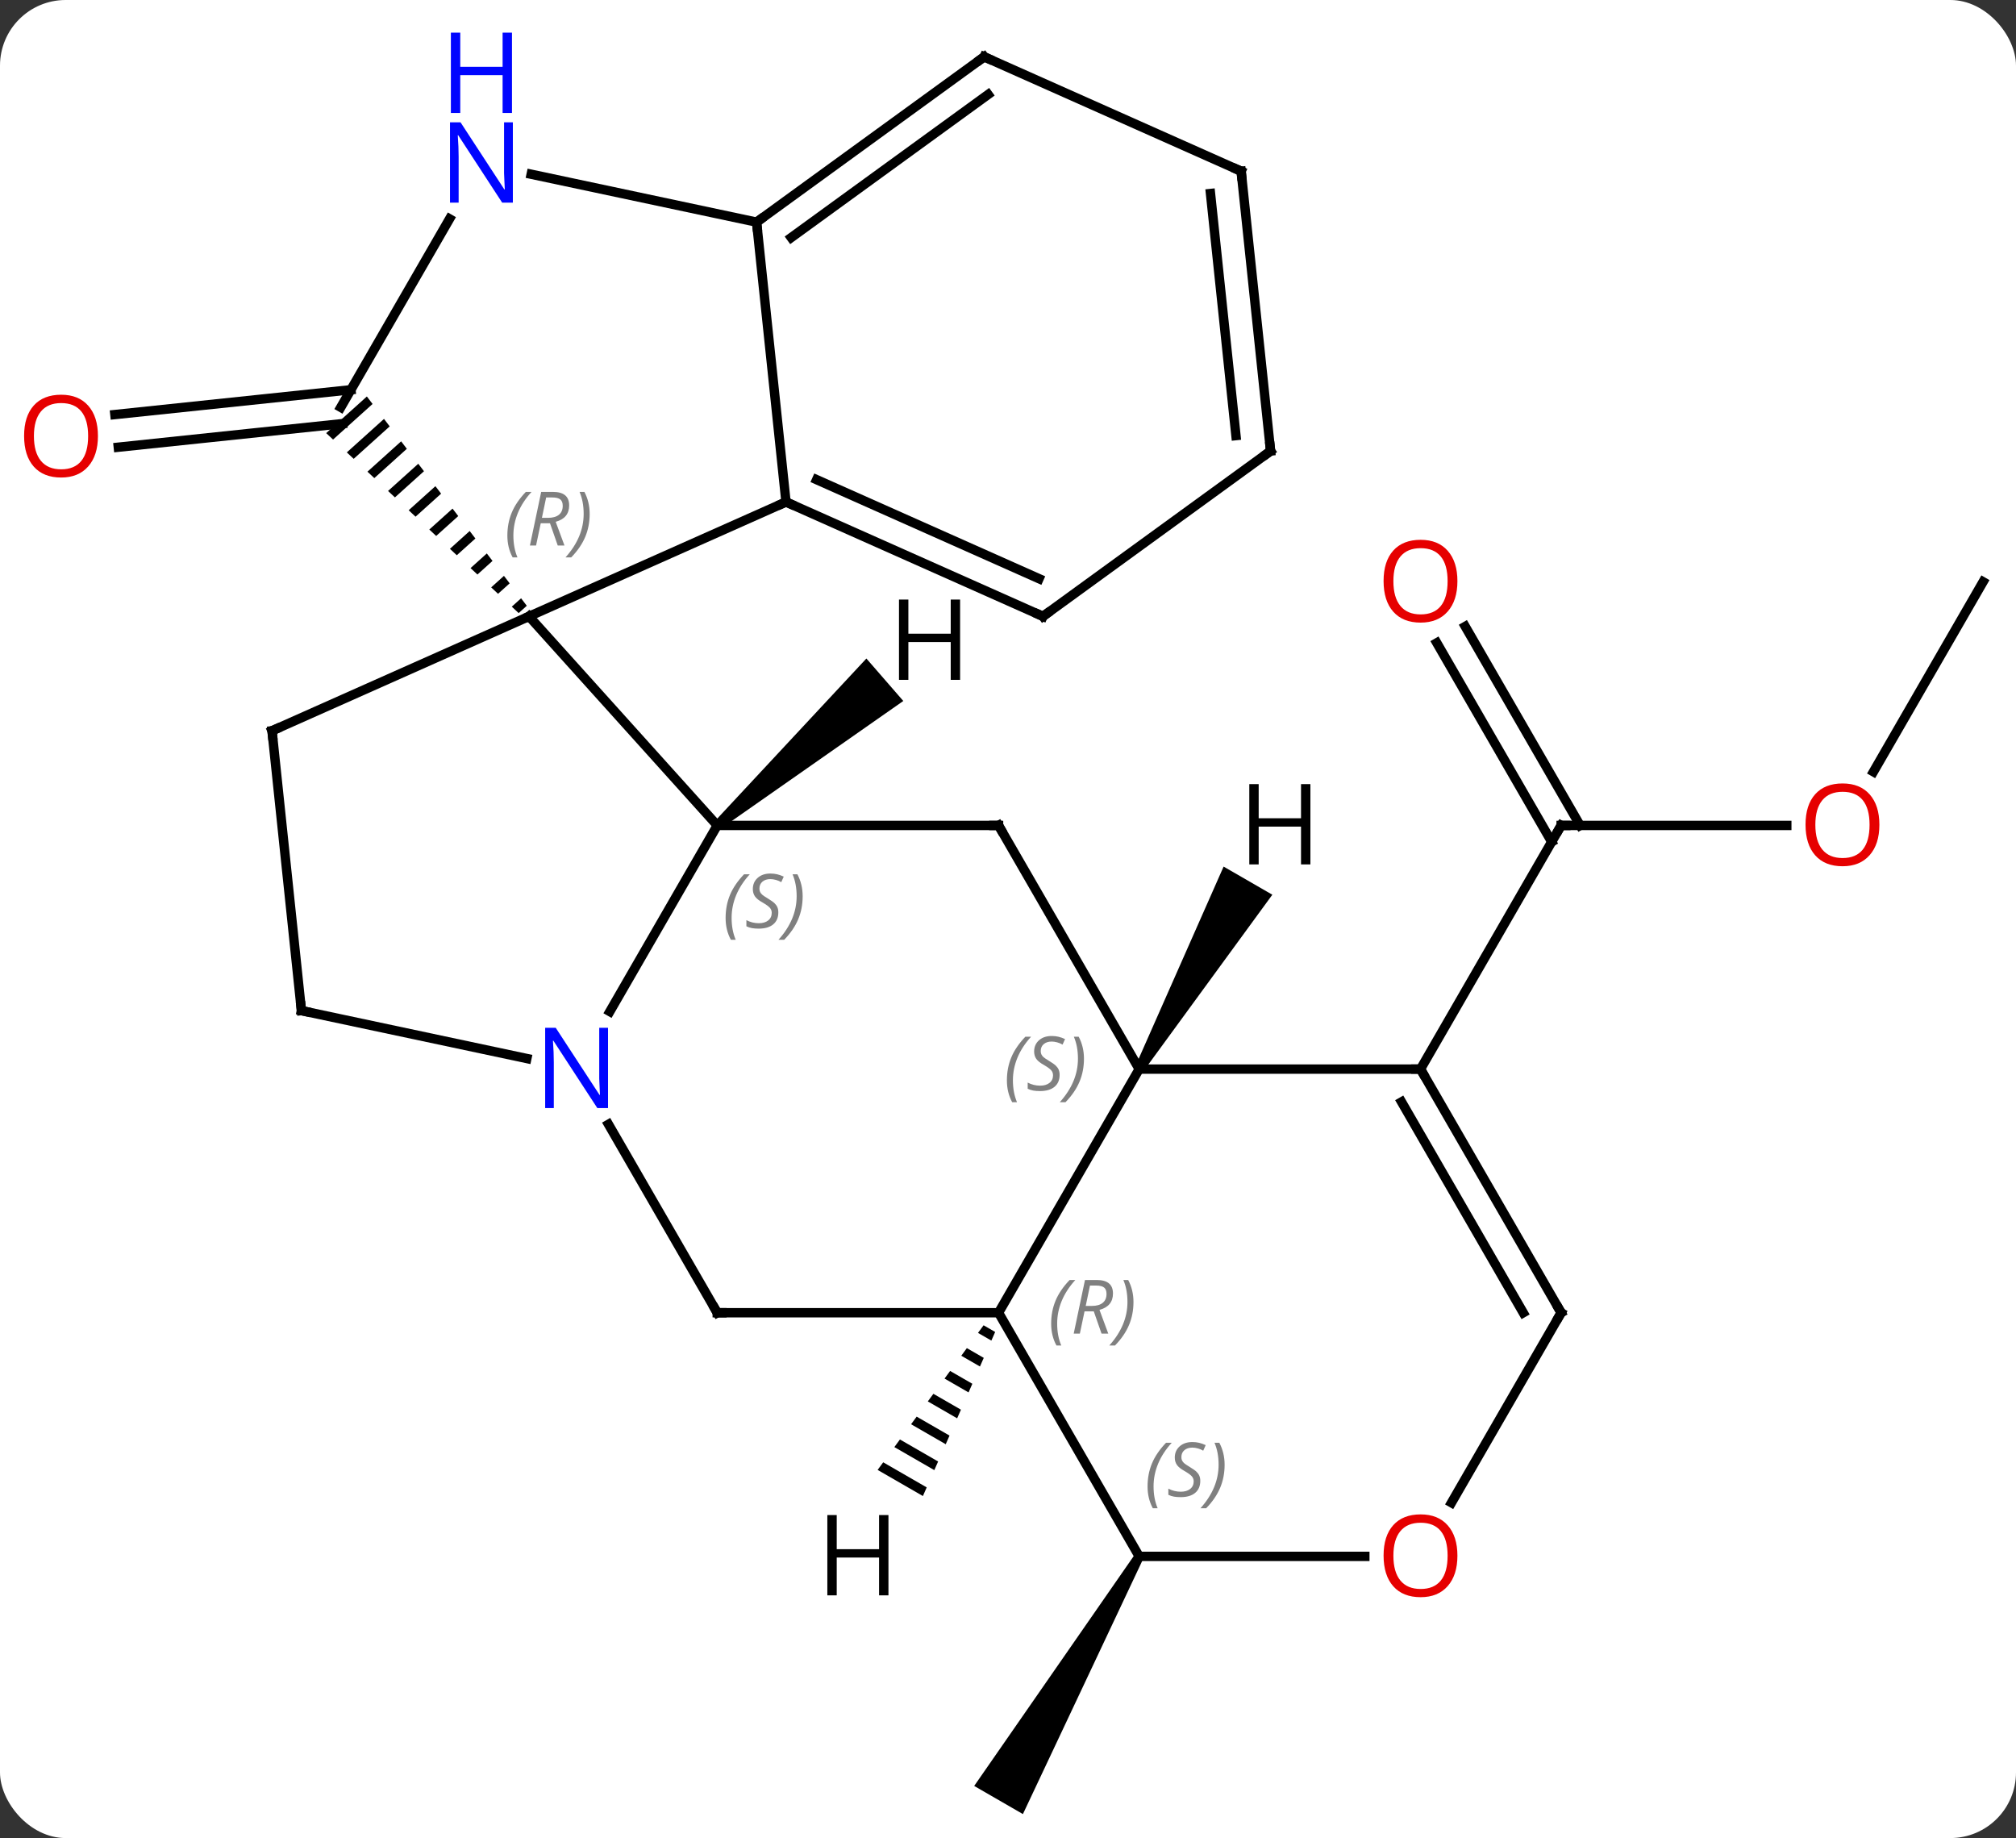 <svg width="215" viewBox="0 0 215 196" style="fill-opacity:1; color-rendering:auto; color-interpolation:auto; text-rendering:auto; stroke:black; stroke-linecap:square; stroke-miterlimit:10; shape-rendering:auto; stroke-opacity:1; fill:black; stroke-dasharray:none; font-weight:normal; stroke-width:1; font-family:'Open Sans'; font-style:normal; stroke-linejoin:miter; font-size:12; stroke-dashoffset:0; image-rendering:auto;" height="196" class="cas-substance-image" xmlns:xlink="http://www.w3.org/1999/xlink" xmlns="http://www.w3.org/2000/svg"><rect x="0" y="0" width="215" height="196" fill="#333333" stroke="none"/><svg class="cas-substance-single-component"><rect y="0" x="0" width="215" stroke="none" ry="7" rx="7" height="196" fill="white" class="cas-substance-group"/><svg y="0" x="0" width="215" viewBox="0 0 215 196" style="fill:black;" height="196" class="cas-substance-single-component-image"><svg><g><g transform="translate(109,99)" style="text-rendering:geometricPrecision; color-rendering:optimizeQuality; color-interpolation:linearRGB; stroke-linecap:butt; image-rendering:optimizeQuality;"><line y2="-53.826" y1="-51.313" x2="-72.474" x1="-96.383" style="fill:none;"/><line y2="-57.439" y1="-54.794" x2="-71.576" x1="-96.748" style="fill:none;"/><line y2="-10.98" y1="-10.98" x2="81.555" x1="57.492" style="fill:none;"/><line y2="-32.199" y1="-10.98" x2="47.261" x1="59.513" style="fill:none;"/><line y2="-30.449" y1="-9.23" x2="44.23" x1="56.482" style="fill:none;"/><line y2="15.003" y1="-10.98" x2="42.492" x1="57.492" style="fill:none;"/><line y2="-36.96" y1="-16.702" x2="102.492" x1="90.796" style="fill:none;"/><path style="stroke:none;" d="M12.059 66.713 L12.925 67.213 L0.09 94.443 L-5.106 91.443 Z"/><line y2="-10.98" y1="-33.273" x2="-32.508" x1="-52.581" style="fill:none;"/><line y2="-45.474" y1="-33.273" x2="-25.176" x1="-52.581" style="fill:none;"/><path style="stroke:none;" d="M-69.875 -56.721 L-74.213 -52.814 L-74.213 -52.814 L-73.48 -52.129 L-73.48 -52.129 L-69.266 -55.924 L-69.875 -56.721 ZM-68.048 -54.33 L-72.013 -50.758 L-72.013 -50.758 L-71.28 -50.073 L-71.28 -50.073 L-67.439 -53.533 L-67.439 -53.533 L-68.048 -54.33 ZM-66.22 -51.939 L-69.814 -48.702 L-69.814 -48.702 L-69.081 -48.017 L-69.081 -48.017 L-65.611 -51.142 L-66.22 -51.939 ZM-64.393 -49.548 L-67.615 -46.646 L-66.882 -45.961 L-63.784 -48.751 L-64.393 -49.548 ZM-62.565 -47.157 L-65.415 -44.59 L-64.682 -43.904 L-61.956 -46.36 L-62.565 -47.157 ZM-60.738 -44.766 L-63.216 -42.534 L-62.483 -41.848 L-60.129 -43.969 L-60.738 -44.766 ZM-58.91 -42.375 L-61.017 -40.478 L-61.017 -40.478 L-60.284 -39.792 L-60.284 -39.792 L-58.301 -41.578 L-58.301 -41.578 L-58.91 -42.375 ZM-57.083 -39.984 L-58.818 -38.422 L-58.084 -37.736 L-56.474 -39.187 L-57.083 -39.984 ZM-55.255 -37.593 L-56.618 -36.365 L-56.618 -36.365 L-55.885 -35.68 L-55.885 -35.68 L-54.646 -36.796 L-54.646 -36.796 L-55.255 -37.593 ZM-53.428 -35.202 L-54.419 -34.309 L-54.419 -34.309 L-53.686 -33.624 L-53.686 -33.624 L-52.819 -34.405 L-52.819 -34.405 L-53.428 -35.202 Z"/><line y2="-21.072" y1="-33.273" x2="-79.989" x1="-52.581" style="fill:none;"/><line y2="8.865" y1="-10.98" x2="-43.964" x1="-32.508" style="fill:none;"/><line y2="-10.98" y1="-10.98" x2="-2.508" x1="-32.508" style="fill:none;"/><line y2="-75.312" y1="-45.474" x2="-28.311" x1="-25.176" style="fill:none;"/><line y2="-33.273" y1="-45.474" x2="2.232" x1="-25.176" style="fill:none;"/><line y2="-37.292" y1="-47.85" x2="1.809" x1="-21.907" style="fill:none;"/><line y2="-75.661" y1="-55.566" x2="-61.056" x1="-72.657" style="fill:none;"/><line y2="8.766" y1="-21.072" x2="-76.854" x1="-79.989" style="fill:none;"/><line y2="8.766" y1="13.875" x2="-76.854" x1="-52.816" style="fill:none;"/><line y2="40.983" y1="20.891" x2="-32.508" x1="-44.108" style="fill:none;"/><line y2="15.003" y1="-10.98" x2="12.492" x1="-2.508" style="fill:none;"/><line y2="-80.421" y1="-75.312" x2="-52.349" x1="-28.311" style="fill:none;"/><line y2="-92.943" y1="-75.312" x2="-4.041" x1="-28.311" style="fill:none;"/><line y2="-88.924" y1="-73.668" x2="-3.619" x1="-24.619" style="fill:none;"/><line y2="-50.907" y1="-33.273" x2="26.502" x1="2.232" style="fill:none;"/><line y2="40.983" y1="40.983" x2="-2.508" x1="-32.508" style="fill:none;"/><line y2="40.983" y1="15.003" x2="-2.508" x1="12.492" style="fill:none;"/><line y2="15.003" y1="15.003" x2="42.492" x1="12.492" style="fill:none;"/><line y2="-80.742" y1="-92.943" x2="23.364" x1="-4.041" style="fill:none;"/><line y2="-80.742" y1="-50.907" x2="23.364" x1="26.502" style="fill:none;"/><line y2="-78.366" y1="-52.55" x2="20.095" x1="22.81" style="fill:none;"/><line y2="66.963" y1="40.983" x2="12.492" x1="-2.508" style="fill:none;"/><line y2="40.983" y1="15.003" x2="57.492" x1="42.492" style="fill:none;"/><line y2="40.983" y1="18.503" x2="53.45" x1="40.471" style="fill:none;"/><line y2="66.963" y1="66.963" x2="36.554" x1="12.492" style="fill:none;"/><line y2="61.241" y1="40.983" x2="45.795" x1="57.492" style="fill:none;"/><path style="stroke:none;" d="M-32.18 -10.603 L-32.836 -11.357 L-16.602 -28.78 L-12.666 -24.252 Z"/><path style="stroke:none;" d="M12.925 15.253 L12.059 14.753 L21.494 -6.592 L26.691 -3.592 Z"/><path style="stroke:none;" d="M-4.104 42.321 L-4.699 43.133 L-4.699 43.133 L-3.274 43.954 L-3.274 43.954 L-2.868 43.034 L-2.868 43.034 L-4.104 42.321 ZM-5.888 44.756 L-6.483 45.568 L-6.483 45.568 L-4.491 46.717 L-4.491 46.717 L-4.085 45.796 L-4.085 45.796 L-5.888 44.756 ZM-7.673 47.191 L-8.267 48.003 L-8.267 48.003 L-5.707 49.479 L-5.707 49.479 L-5.302 48.558 L-5.302 48.558 L-7.673 47.191 ZM-9.457 49.627 L-10.052 50.438 L-10.052 50.438 L-6.924 52.242 L-6.924 52.242 L-6.519 51.321 L-6.519 51.321 L-9.457 49.627 ZM-11.241 52.062 L-11.836 52.873 L-11.836 52.873 L-8.141 55.004 L-7.736 54.083 L-7.736 54.083 L-11.241 52.062 ZM-13.025 54.497 L-13.62 55.309 L-13.62 55.309 L-9.358 57.766 L-9.358 57.766 L-8.952 56.846 L-8.952 56.846 L-13.025 54.497 ZM-14.809 56.932 L-15.404 57.744 L-15.404 57.744 L-10.575 60.529 L-10.575 60.529 L-10.169 59.608 L-10.169 59.608 L-14.809 56.932 Z"/></g><g transform="translate(109,99)" style="fill:rgb(230,0,0); text-rendering:geometricPrecision; color-rendering:optimizeQuality; image-rendering:optimizeQuality; font-family:'Open Sans'; stroke:rgb(230,0,0); color-interpolation:linearRGB;"><path style="stroke:none;" d="M-98.555 -52.501 Q-98.555 -50.439 -99.594 -49.259 Q-100.633 -48.079 -102.476 -48.079 Q-104.367 -48.079 -105.398 -49.243 Q-106.43 -50.408 -106.43 -52.517 Q-106.43 -54.611 -105.398 -55.759 Q-104.367 -56.908 -102.476 -56.908 Q-100.617 -56.908 -99.586 -55.736 Q-98.555 -54.564 -98.555 -52.501 ZM-105.383 -52.501 Q-105.383 -50.767 -104.64 -49.861 Q-103.898 -48.954 -102.476 -48.954 Q-101.055 -48.954 -100.328 -49.853 Q-99.601 -50.751 -99.601 -52.501 Q-99.601 -54.236 -100.328 -55.126 Q-101.055 -56.017 -102.476 -56.017 Q-103.898 -56.017 -104.64 -55.118 Q-105.383 -54.22 -105.383 -52.501 Z"/></g><g transform="translate(109,99)" style="stroke-linecap:butt; text-rendering:geometricPrecision; color-rendering:optimizeQuality; image-rendering:optimizeQuality; font-family:'Open Sans'; color-interpolation:linearRGB; stroke-miterlimit:5;"><path style="fill:none;" d="M57.992 -10.98 L57.492 -10.98 L57.242 -10.547"/><path style="fill:rgb(230,0,0); stroke:none;" d="M91.43 -11.05 Q91.43 -8.988 90.39 -7.808 Q89.351 -6.628 87.508 -6.628 Q85.617 -6.628 84.586 -7.793 Q83.555 -8.957 83.555 -11.066 Q83.555 -13.16 84.586 -14.308 Q85.617 -15.457 87.508 -15.457 Q89.367 -15.457 90.398 -14.285 Q91.43 -13.113 91.43 -11.05 ZM84.601 -11.05 Q84.601 -9.316 85.344 -8.41 Q86.086 -7.503 87.508 -7.503 Q88.93 -7.503 89.656 -8.402 Q90.383 -9.3 90.383 -11.05 Q90.383 -12.785 89.656 -13.675 Q88.93 -14.566 87.508 -14.566 Q86.086 -14.566 85.344 -13.668 Q84.601 -12.769 84.601 -11.05 Z"/><path style="fill:rgb(230,0,0); stroke:none;" d="M46.429 -37.03 Q46.429 -34.968 45.39 -33.788 Q44.351 -32.608 42.508 -32.608 Q40.617 -32.608 39.586 -33.773 Q38.554 -34.937 38.554 -37.046 Q38.554 -39.14 39.586 -40.288 Q40.617 -41.437 42.508 -41.437 Q44.367 -41.437 45.398 -40.265 Q46.429 -39.093 46.429 -37.03 ZM39.601 -37.03 Q39.601 -35.296 40.344 -34.39 Q41.086 -33.483 42.508 -33.483 Q43.929 -33.483 44.656 -34.382 Q45.383 -35.28 45.383 -37.03 Q45.383 -38.765 44.656 -39.655 Q43.929 -40.546 42.508 -40.546 Q41.086 -40.546 40.344 -39.648 Q39.601 -38.749 39.601 -37.03 Z"/></g><g transform="translate(109,99)" style="stroke-linecap:butt; font-size:8.4px; fill:gray; text-rendering:geometricPrecision; image-rendering:optimizeQuality; color-rendering:optimizeQuality; font-family:'Open Sans'; font-style:italic; stroke:gray; color-interpolation:linearRGB; stroke-miterlimit:5;"><path style="stroke:none;" d="M-54.891 -41.891 Q-54.891 -43.219 -54.422 -44.344 Q-53.953 -45.469 -52.922 -46.547 L-52.313 -46.547 Q-53.282 -45.484 -53.766 -44.312 Q-54.25 -43.141 -54.25 -41.906 Q-54.25 -40.578 -53.813 -39.562 L-54.328 -39.562 Q-54.891 -40.594 -54.891 -41.891 ZM-51.331 -43.203 L-51.831 -40.828 L-52.487 -40.828 L-51.284 -46.547 L-50.034 -46.547 Q-48.3 -46.547 -48.3 -45.109 Q-48.3 -43.75 -49.737 -43.359 L-48.8 -40.828 L-49.518 -40.828 L-50.346 -43.203 L-51.331 -43.203 ZM-50.753 -45.953 Q-51.143 -44.031 -51.206 -43.781 L-50.55 -43.781 Q-49.8 -43.781 -49.393 -44.109 Q-48.987 -44.437 -48.987 -45.062 Q-48.987 -45.531 -49.245 -45.742 Q-49.503 -45.953 -50.096 -45.953 L-50.753 -45.953 ZM-46.114 -44.203 Q-46.114 -42.875 -46.59 -41.742 Q-47.067 -40.609 -48.082 -39.562 L-48.692 -39.562 Q-46.754 -41.719 -46.754 -44.203 Q-46.754 -45.531 -47.192 -46.547 L-46.676 -46.547 Q-46.114 -45.484 -46.114 -44.203 Z"/><path style="stroke:none;" d="M-31.616 -1.117 Q-31.616 -2.445 -31.148 -3.57 Q-30.679 -4.695 -29.648 -5.773 L-29.038 -5.773 Q-30.007 -4.71 -30.491 -3.539 Q-30.976 -2.367 -30.976 -1.132 Q-30.976 0.196 -30.538 1.211 L-31.054 1.211 Q-31.616 0.18 -31.616 -1.117 ZM-25.994 -1.71 Q-25.994 -0.882 -26.541 -0.429 Q-27.088 0.024 -28.088 0.024 Q-28.494 0.024 -28.806 -0.031 Q-29.119 -0.086 -29.4 -0.226 L-29.4 -0.882 Q-28.775 -0.554 -28.072 -0.554 Q-27.447 -0.554 -27.072 -0.851 Q-26.697 -1.148 -26.697 -1.664 Q-26.697 -1.976 -26.9 -2.203 Q-27.103 -2.429 -27.666 -2.757 Q-28.259 -3.086 -28.486 -3.414 Q-28.713 -3.742 -28.713 -4.195 Q-28.713 -4.929 -28.197 -5.39 Q-27.681 -5.851 -26.838 -5.851 Q-26.463 -5.851 -26.127 -5.773 Q-25.791 -5.695 -25.416 -5.523 L-25.681 -4.929 Q-25.931 -5.085 -26.252 -5.171 Q-26.572 -5.257 -26.838 -5.257 Q-27.369 -5.257 -27.689 -4.984 Q-28.009 -4.71 -28.009 -4.242 Q-28.009 -4.039 -27.939 -3.89 Q-27.869 -3.742 -27.728 -3.609 Q-27.588 -3.476 -27.166 -3.226 Q-26.603 -2.882 -26.4 -2.687 Q-26.197 -2.492 -26.095 -2.257 Q-25.994 -2.023 -25.994 -1.71 ZM-23.399 -3.429 Q-23.399 -2.101 -23.876 -0.968 Q-24.352 0.165 -25.368 1.211 L-25.977 1.211 Q-24.04 -0.945 -24.04 -3.429 Q-24.04 -4.757 -24.477 -5.773 L-23.962 -5.773 Q-23.399 -4.71 -23.399 -3.429 Z"/><path style="fill:none; stroke:black;" d="M-24.719 -45.271 L-25.176 -45.474 L-25.633 -45.271"/><path style="fill:none; stroke:black;" d="M-79.532 -21.275 L-79.989 -21.072 L-79.937 -20.575"/></g><g transform="translate(109,99)" style="stroke-linecap:butt; fill:rgb(0,5,255); text-rendering:geometricPrecision; color-rendering:optimizeQuality; image-rendering:optimizeQuality; font-family:'Open Sans'; stroke:rgb(0,5,255); color-interpolation:linearRGB; stroke-miterlimit:5;"><path style="stroke:none;" d="M-44.156 19.159 L-45.297 19.159 L-49.985 11.972 L-50.031 11.972 Q-49.938 13.237 -49.938 14.284 L-49.938 19.159 L-50.86 19.159 L-50.86 10.597 L-49.735 10.597 L-45.063 17.753 L-45.016 17.753 Q-45.016 17.597 -45.063 16.737 Q-45.11 15.878 -45.094 15.503 L-45.094 10.597 L-44.156 10.597 L-44.156 19.159 Z"/><path style="fill:none; stroke:black;" d="M-3.008 -10.98 L-2.508 -10.98 L-2.258 -10.547"/><path style="fill:none; stroke:black;" d="M-27.907 -75.606 L-28.311 -75.312 L-28.259 -74.815"/><path style="fill:none; stroke:black;" d="M1.775 -33.476 L2.232 -33.273 L2.636 -33.567"/><path style="stroke:none;" d="M-54.305 -77.393 L-55.446 -77.393 L-60.134 -84.58 L-60.18 -84.58 Q-60.087 -83.315 -60.087 -82.268 L-60.087 -77.393 L-61.009 -77.393 L-61.009 -85.955 L-59.884 -85.955 L-55.212 -78.799 L-55.165 -78.799 Q-55.165 -78.955 -55.212 -79.815 Q-55.259 -80.674 -55.243 -81.049 L-55.243 -85.955 L-54.305 -85.955 L-54.305 -77.393 Z"/><path style="stroke:none;" d="M-54.399 -86.955 L-55.399 -86.955 L-55.399 -90.987 L-59.915 -90.987 L-59.915 -86.955 L-60.915 -86.955 L-60.915 -95.518 L-59.915 -95.518 L-59.915 -91.877 L-55.399 -91.877 L-55.399 -95.518 L-54.399 -95.518 L-54.399 -86.955 Z"/><path style="fill:none; stroke:black;" d="M-76.906 8.269 L-76.854 8.766 L-76.365 8.87"/><path style="fill:none; stroke:black;" d="M-32.758 40.55 L-32.508 40.983 L-32.008 40.983"/></g><g transform="translate(109,99)" style="stroke-linecap:butt; font-size:8.4px; fill:gray; text-rendering:geometricPrecision; image-rendering:optimizeQuality; color-rendering:optimizeQuality; font-family:'Open Sans'; font-style:italic; stroke:gray; color-interpolation:linearRGB; stroke-miterlimit:5;"><path style="stroke:none;" d="M-1.617 16.206 Q-1.617 14.878 -1.148 13.753 Q-0.679 12.628 0.352 11.55 L0.962 11.55 Q-0.007 12.612 -0.491 13.784 Q-0.976 14.956 -0.976 16.19 Q-0.976 17.518 -0.538 18.534 L-1.054 18.534 Q-1.617 17.503 -1.617 16.206 ZM4.006 15.612 Q4.006 16.44 3.459 16.893 Q2.912 17.346 1.912 17.346 Q1.506 17.346 1.194 17.292 Q0.881 17.237 0.6 17.096 L0.6 16.44 Q1.225 16.768 1.928 16.768 Q2.553 16.768 2.928 16.471 Q3.303 16.175 3.303 15.659 Q3.303 15.347 3.1 15.12 Q2.897 14.893 2.334 14.565 Q1.74 14.237 1.514 13.909 Q1.287 13.581 1.287 13.128 Q1.287 12.393 1.803 11.932 Q2.318 11.472 3.162 11.472 Q3.537 11.472 3.873 11.55 Q4.209 11.628 4.584 11.8 L4.319 12.393 Q4.069 12.237 3.748 12.151 Q3.428 12.065 3.162 12.065 Q2.631 12.065 2.311 12.339 Q1.99 12.612 1.99 13.081 Q1.99 13.284 2.061 13.432 Q2.131 13.581 2.272 13.714 Q2.412 13.847 2.834 14.097 Q3.397 14.44 3.6 14.636 Q3.803 14.831 3.905 15.065 Q4.006 15.3 4.006 15.612 ZM6.601 13.893 Q6.601 15.222 6.124 16.354 Q5.647 17.487 4.632 18.534 L4.022 18.534 Q5.96 16.378 5.96 13.893 Q5.96 12.565 5.522 11.55 L6.038 11.55 Q6.601 12.612 6.601 13.893 Z"/><path style="fill:none; stroke:black;" d="M-4.446 -92.649 L-4.041 -92.943 L-3.584 -92.74"/><path style="fill:none; stroke:black;" d="M26.098 -50.613 L26.502 -50.907 L26.45 -51.404"/><path style="stroke:none;" d="M3.103 42.147 Q3.103 40.819 3.572 39.694 Q4.041 38.569 5.072 37.491 L5.681 37.491 Q4.713 38.553 4.228 39.725 Q3.744 40.897 3.744 42.131 Q3.744 43.46 4.181 44.475 L3.666 44.475 Q3.103 43.444 3.103 42.147 ZM6.663 40.835 L6.163 43.21 L5.507 43.21 L6.71 37.491 L7.96 37.491 Q9.695 37.491 9.695 38.928 Q9.695 40.288 8.257 40.678 L9.195 43.21 L8.476 43.21 L7.648 40.835 L6.663 40.835 ZM7.242 38.085 Q6.851 40.006 6.788 40.256 L7.445 40.256 Q8.195 40.256 8.601 39.928 Q9.007 39.6 9.007 38.975 Q9.007 38.506 8.749 38.295 Q8.492 38.085 7.898 38.085 L7.242 38.085 ZM11.881 39.835 Q11.881 41.163 11.404 42.295 Q10.928 43.428 9.912 44.475 L9.303 44.475 Q11.24 42.319 11.24 39.835 Q11.24 38.506 10.803 37.491 L11.318 37.491 Q11.881 38.553 11.881 39.835 Z"/><path style="fill:none; stroke:black;" d="M42.742 15.436 L42.492 15.003 L41.992 15.003"/><path style="fill:none; stroke:black;" d="M22.907 -80.945 L23.364 -80.742 L23.416 -80.245"/><path style="stroke:none;" d="M13.384 59.506 Q13.384 58.178 13.852 57.053 Q14.321 55.928 15.352 54.85 L15.962 54.85 Q14.993 55.912 14.509 57.084 Q14.024 58.256 14.024 59.49 Q14.024 60.818 14.462 61.834 L13.946 61.834 Q13.384 60.803 13.384 59.506 ZM19.006 58.912 Q19.006 59.74 18.459 60.193 Q17.912 60.647 16.912 60.647 Q16.506 60.647 16.194 60.592 Q15.881 60.537 15.6 60.397 L15.6 59.74 Q16.225 60.068 16.928 60.068 Q17.553 60.068 17.928 59.772 Q18.303 59.475 18.303 58.959 Q18.303 58.647 18.1 58.42 Q17.897 58.193 17.334 57.865 Q16.741 57.537 16.514 57.209 Q16.287 56.881 16.287 56.428 Q16.287 55.693 16.803 55.233 Q17.319 54.772 18.162 54.772 Q18.537 54.772 18.873 54.85 Q19.209 54.928 19.584 55.1 L19.319 55.693 Q19.069 55.537 18.748 55.451 Q18.428 55.365 18.162 55.365 Q17.631 55.365 17.311 55.639 Q16.991 55.912 16.991 56.381 Q16.991 56.584 17.061 56.733 Q17.131 56.881 17.272 57.014 Q17.412 57.147 17.834 57.397 Q18.397 57.74 18.6 57.936 Q18.803 58.131 18.905 58.365 Q19.006 58.6 19.006 58.912 ZM21.601 57.193 Q21.601 58.522 21.124 59.654 Q20.648 60.787 19.632 61.834 L19.023 61.834 Q20.96 59.678 20.96 57.193 Q20.96 55.865 20.523 54.85 L21.038 54.85 Q21.601 55.912 21.601 57.193 Z"/><path style="fill:none; stroke:black;" d="M57.242 40.55 L57.492 40.983 L57.242 41.416"/></g><g transform="translate(109,99)" style="stroke-linecap:butt; fill:rgb(230,0,0); text-rendering:geometricPrecision; color-rendering:optimizeQuality; image-rendering:optimizeQuality; font-family:'Open Sans'; stroke:rgb(230,0,0); color-interpolation:linearRGB; stroke-miterlimit:5;"><path style="stroke:none;" d="M46.429 66.893 Q46.429 68.955 45.39 70.135 Q44.351 71.315 42.508 71.315 Q40.617 71.315 39.586 70.15 Q38.554 68.986 38.554 66.877 Q38.554 64.783 39.586 63.635 Q40.617 62.486 42.508 62.486 Q44.367 62.486 45.398 63.658 Q46.429 64.83 46.429 66.893 ZM39.601 66.893 Q39.601 68.627 40.344 69.533 Q41.086 70.44 42.508 70.44 Q43.929 70.44 44.656 69.541 Q45.383 68.643 45.383 66.893 Q45.383 65.158 44.656 64.268 Q43.929 63.377 42.508 63.377 Q41.086 63.377 40.344 64.275 Q39.601 65.174 39.601 66.893 Z"/><path style="fill:black; stroke:none;" d="M-6.609 -26.504 L-7.609 -26.504 L-7.609 -30.535 L-12.125 -30.535 L-12.125 -26.504 L-13.125 -26.504 L-13.125 -35.066 L-12.125 -35.066 L-12.125 -31.426 L-7.609 -31.426 L-7.609 -35.066 L-6.609 -35.066 L-6.609 -26.504 Z"/><path style="fill:black; stroke:none;" d="M30.75 -6.824 L29.75 -6.824 L29.75 -10.855 L25.234 -10.855 L25.234 -6.824 L24.234 -6.824 L24.234 -15.386 L25.234 -15.386 L25.234 -11.746 L29.75 -11.746 L29.75 -15.386 L30.75 -15.386 L30.75 -6.824 Z"/><path style="fill:black; stroke:none;" d="M-14.25 71.119 L-15.25 71.119 L-15.25 67.088 L-19.766 67.088 L-19.766 71.119 L-20.766 71.119 L-20.766 62.557 L-19.766 62.557 L-19.766 66.197 L-15.25 66.197 L-15.25 62.557 L-14.25 62.557 L-14.25 71.119 Z"/></g></g></svg></svg></svg></svg>